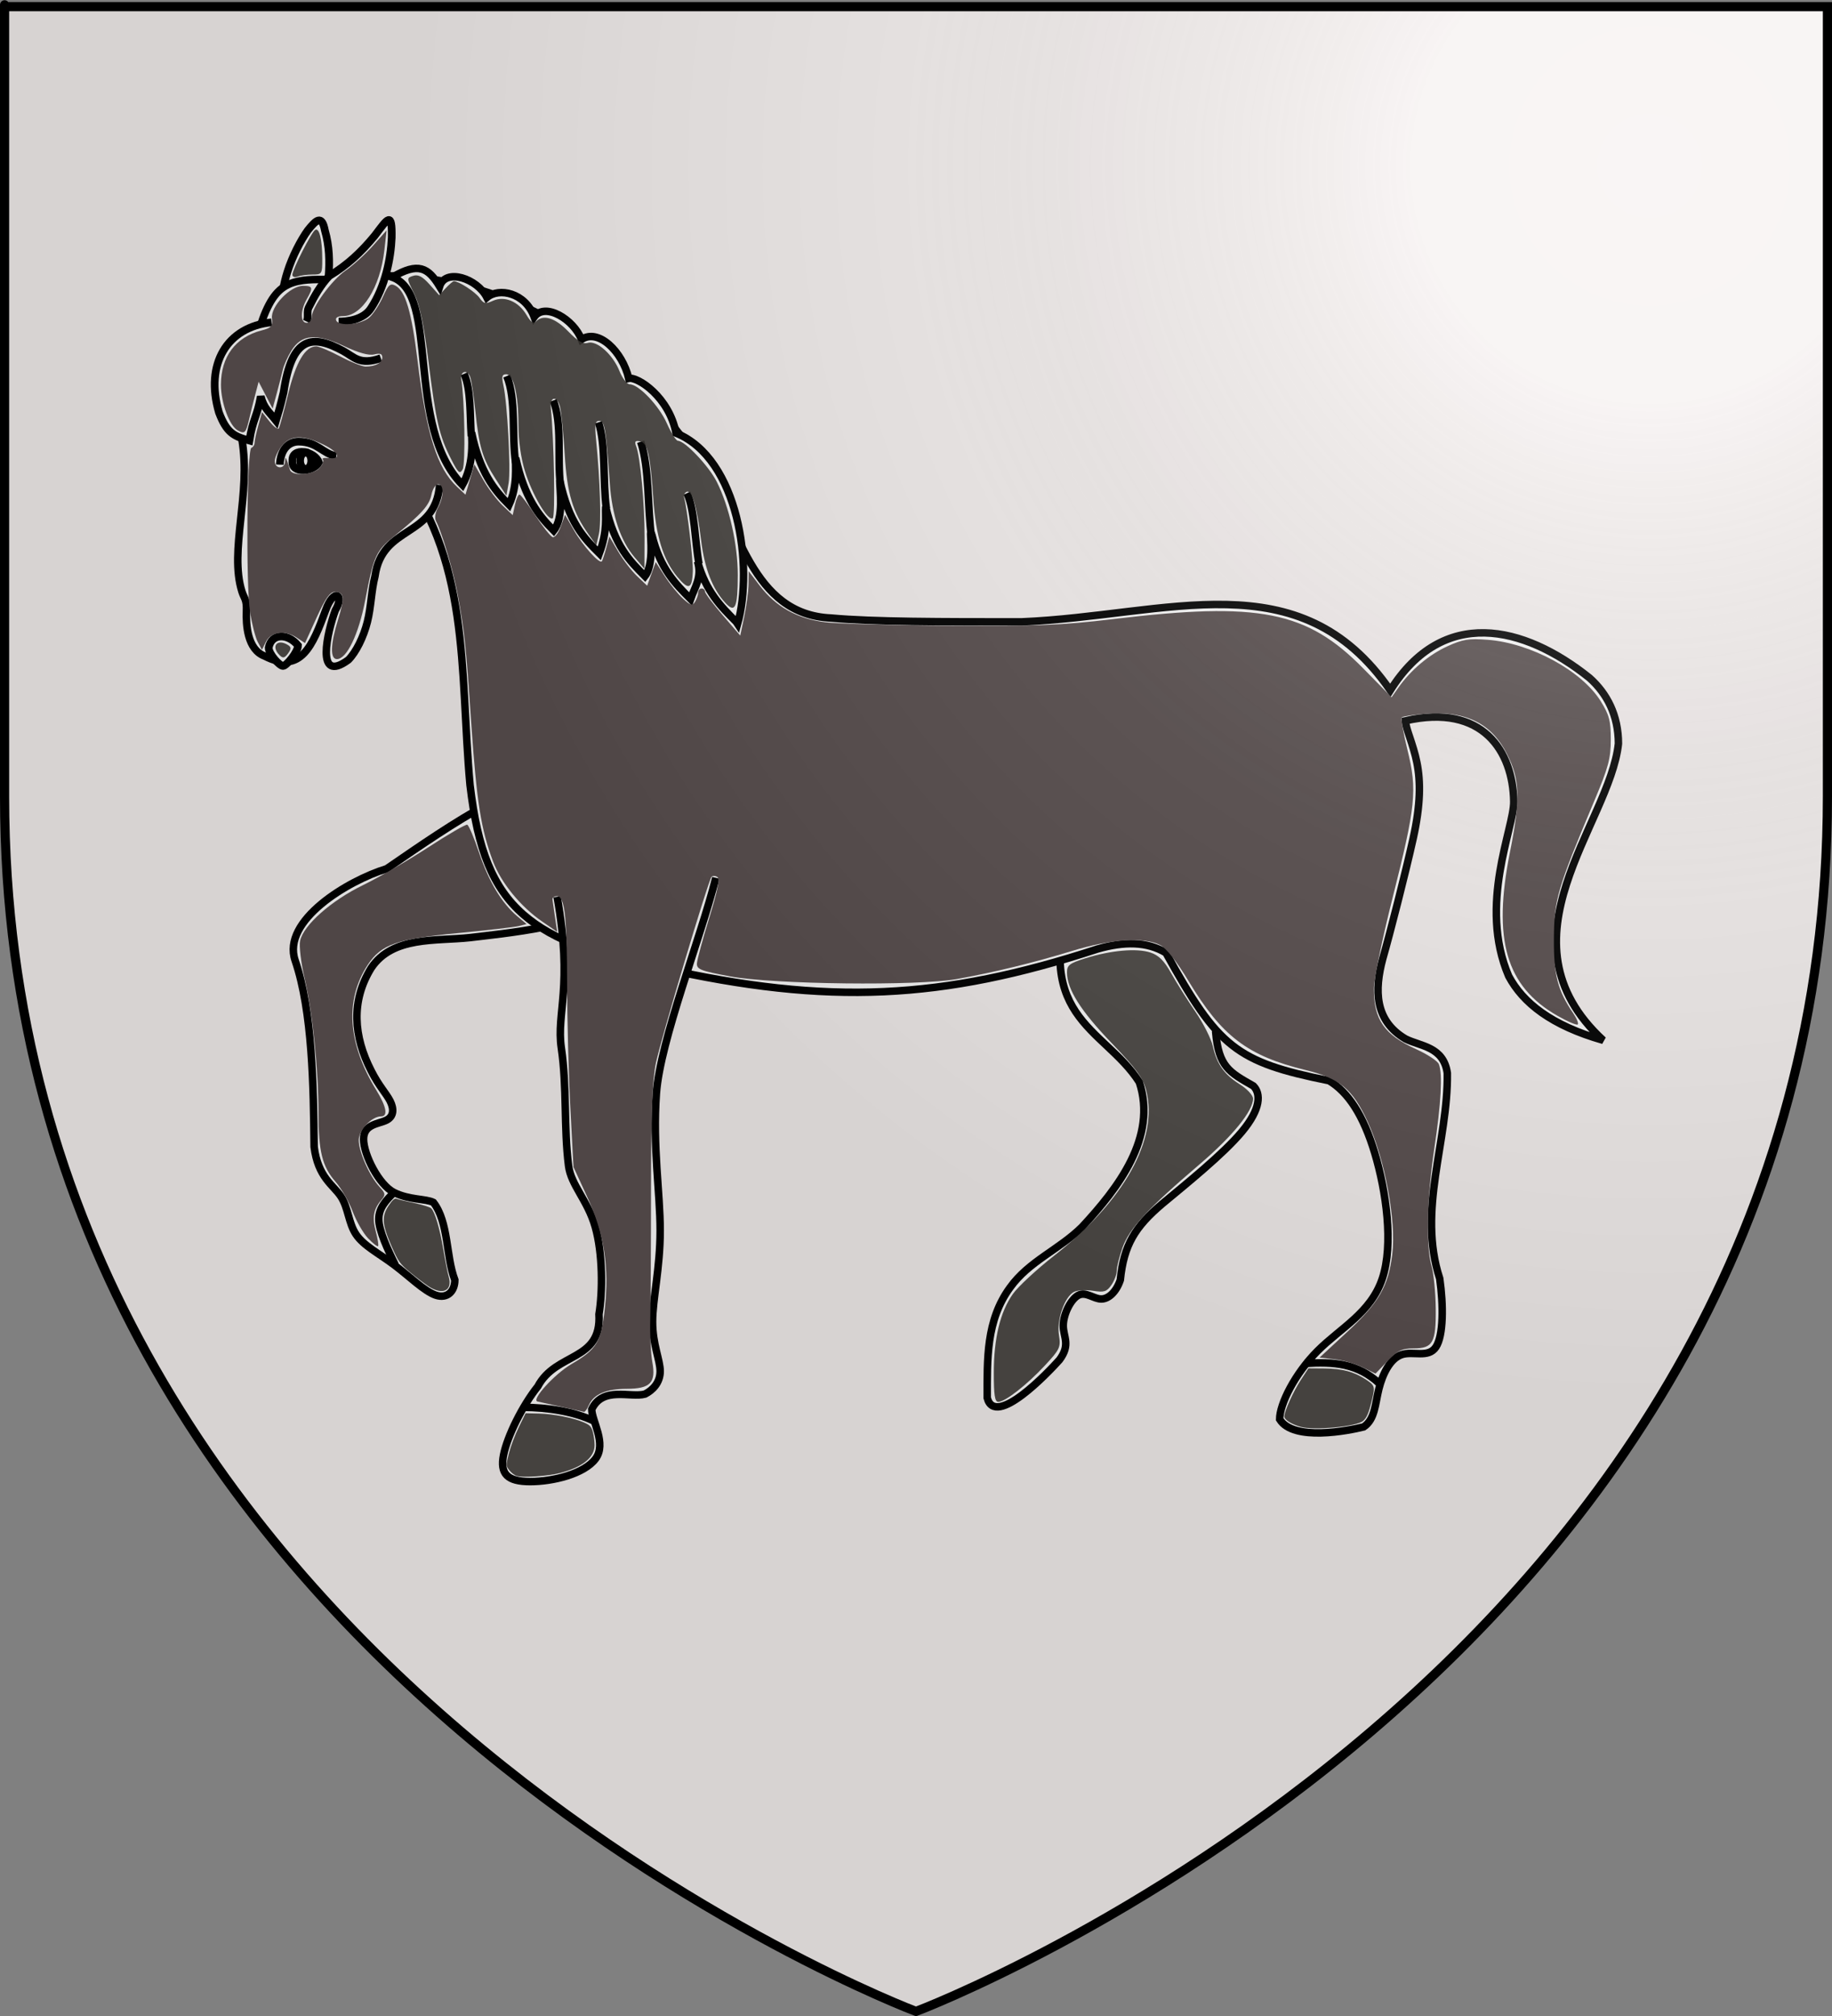 <?xml version="1.0" encoding="UTF-8" standalone="no"?>
<svg
   xmlns:dc="http://purl.org/dc/elements/1.1/"
   xmlns:cc="http://creativecommons.org/ns#"
   xmlns:rdf="http://www.w3.org/1999/02/22-rdf-syntax-ns#"
   xmlns:svg="http://www.w3.org/2000/svg"
   xmlns="http://www.w3.org/2000/svg"
   xmlns:xlink="http://www.w3.org/1999/xlink"
   xmlns:sodipodi="http://sodipodi.sourceforge.net/DTD/sodipodi-0.dtd"
   xmlns:inkscape="http://www.inkscape.org/namespaces/inkscape"
   height="660"
   width="600"
   version="1.0"
   id="svg2"
   sodipodi:version="0.32"
   inkscape:version="0.46"
   sodipodi:docname="arborea.svg"
   sodipodi:docbase="C:\Documents and Settings\Moi\Bureau\PROVISOIRE\HERALDIQUE\A insérer"
   inkscape:export-filename="/Users/olivier/Desktop/Blason Rouge/Blason_Vide_3D.png"
   inkscape:export-xdpi="144"
   inkscape:export-ydpi="144"
   inkscape:output_extension="org.inkscape.output.svg.inkscape">
  <rect width="100%" height="100%" fill="#808080" stroke="none"/>
  <sodipodi:namedview
     inkscape:window-height="744"
     inkscape:window-width="1280"
     inkscape:pageshadow="2"
     inkscape:pageopacity="0.0"
     guidetolerance="10.0"
     gridtolerance="10.0"
     objecttolerance="10.0"
     borderopacity="1.0"
     bordercolor="#666666"
     pagecolor="#ffffff"
     id="base"
     showgrid="false"
     height="660px"
     inkscape:zoom="0.81666667"
     inkscape:cx="300"
     inkscape:cy="330"
     inkscape:window-x="-4"
     inkscape:window-y="-4"
     inkscape:current-layer="layer4"
     showguides="true"
     inkscape:guide-bbox="true" />
  <desc
     id="desc4">Flag of Canton of Valais (Wallis)</desc>
  <defs
     id="defs6">
    <inkscape:perspective
       sodipodi:type="inkscape:persp3d"
       inkscape:vp_x="0 : 330 : 1"
       inkscape:vp_y="0 : 1000 : 0"
       inkscape:vp_z="600 : 330 : 1"
       inkscape:persp3d-origin="300 : 220 : 1"
       id="perspective61" />
    <linearGradient
       id="linearGradient2893">
      <stop
         style="stop-color: white; stop-opacity: 0.314;"
         offset="0"
         id="stop2895" />
      <stop
         id="stop2897"
         offset="0.19"
         style="stop-color: white; stop-opacity: 0.251;" />
      <stop
         style="stop-color: rgb(107, 107, 107); stop-opacity: 0.125;"
         offset="0.6"
         id="stop2901" />
      <stop
         style="stop-color: black; stop-opacity: 0.125;"
         offset="1"
         id="stop2899" />
    </linearGradient>
    <linearGradient
       id="linearGradient2885">
      <stop
         id="stop2887"
         offset="0"
         style="stop-color: white; stop-opacity: 1;" />
      <stop
         style="stop-color: white; stop-opacity: 1;"
         offset="0.229"
         id="stop2891" />
      <stop
         id="stop2889"
         offset="1"
         style="stop-color: black; stop-opacity: 1;" />
    </linearGradient>
    <linearGradient
       id="linearGradient2955">
      <stop
         id="stop2867"
         offset="0"
         style="stop-color: rgb(253, 0, 0); stop-opacity: 1;" />
      <stop
         style="stop-color: rgb(231, 114, 117); stop-opacity: 0.659;"
         offset="0.5"
         id="stop2873" />
      <stop
         style="stop-color: black; stop-opacity: 0.323;"
         offset="1"
         id="stop2959" />
    </linearGradient>
    <radialGradient
       inkscape:collect="always"
       xlink:href="#linearGradient2955"
       id="radialGradient2961"
       cx="225.524"
       cy="218.901"
       fx="225.524"
       fy="218.901"
       r="300"
       gradientTransform="matrix(-0, 2.183, -1.884, -0, 615.597, -289.121)"
       gradientUnits="userSpaceOnUse" />
    <polygon
       id="star"
       transform="scale(53)"
       points="0,-1 0.588,0.809 -0.951,-0.309 0.951,-0.309 -0.588,0.809 0,-1" />
    <clipPath
       id="clip">
      <path
         d="M 0,-200 L 0,600 L 300,600 L 300,-200 L 0,-200 z "
         id="path10" />
    </clipPath>
    <radialGradient
       inkscape:collect="always"
       xlink:href="#linearGradient2955"
       id="radialGradient1911"
       gradientUnits="userSpaceOnUse"
       gradientTransform="matrix(-0, 2.183, -1.884, -0, 615.597, -289.121)"
       cx="225.524"
       cy="218.901"
       fx="225.524"
       fy="218.901"
       r="300" />
    <radialGradient
       inkscape:collect="always"
       xlink:href="#linearGradient2955"
       id="radialGradient2865"
       gradientUnits="userSpaceOnUse"
       gradientTransform="matrix(0, 1.749, -1.593, -1.04977e-07, 551.788, -191.29)"
       cx="225.524"
       cy="218.901"
       fx="225.524"
       fy="218.901"
       r="300" />
    <radialGradient
       inkscape:collect="always"
       xlink:href="#linearGradient2955"
       id="radialGradient2871"
       gradientUnits="userSpaceOnUse"
       gradientTransform="matrix(0, 1.386, -1.323, -5.74113e-08, -158.082, -109.541)"
       cx="225.524"
       cy="218.901"
       fx="225.524"
       fy="218.901"
       r="300" />
    <radialGradient
       inkscape:collect="always"
       xlink:href="#linearGradient2893"
       id="radialGradient3163"
       gradientUnits="userSpaceOnUse"
       gradientTransform="matrix(1.353, 0, 0, 1.349, -77.629, -85.747)"
       cx="456.711"
       cy="103.785"
       fx="456.711"
       fy="103.785"
       r="300" />
    <inkscape:perspective
       sodipodi:type="inkscape:persp3d"
       inkscape:vp_x="0 : 526.18109 : 1"
       inkscape:vp_y="0 : 1000 : 0"
       inkscape:vp_z="744.09448 : 526.18109 : 1"
       inkscape:persp3d-origin="372.04724 : 350.78739 : 1"
       id="perspective3625" />
    <linearGradient
       gradientUnits="userSpaceOnUse"
       y2="39.992"
       x2="928.242"
       y1="564.675"
       x1="929.364"
       id="linearGradient3559"
       xlink:href="#linearGradient3551"
       inkscape:collect="always" />
    <radialGradient
       r="300"
       fy="218.901"
       fx="225.524"
       cy="218.901"
       cx="225.524"
       gradientTransform="matrix(0, 1.386, -1.323, -5.74113e-08, -158.082, -109.541)"
       gradientUnits="userSpaceOnUse"
       id="radialGradient5412"
       xlink:href="#linearGradient2955"
       inkscape:collect="always" />
    <radialGradient
       r="300"
       fy="218.901"
       fx="225.524"
       cy="218.901"
       cx="225.524"
       gradientTransform="matrix(0, 1.749, -1.593, -1.04977e-07, 551.788, -191.29)"
       gradientUnits="userSpaceOnUse"
       id="radialGradient5410"
       xlink:href="#linearGradient2955"
       inkscape:collect="always" />
    <radialGradient
       r="300"
       fy="218.901"
       fx="225.524"
       cy="218.901"
       cx="225.524"
       gradientTransform="matrix(-0, 2.183, -1.884, -0, 615.597, -289.121)"
       gradientUnits="userSpaceOnUse"
       id="radialGradient5408"
       xlink:href="#linearGradient2955"
       inkscape:collect="always" />
    <clipPath
       id="clipPath5404">
      <path
         id="path5406"
         d="M 0,-200 L 0,600 L 300,600 L 300,-200 L 0,-200 z " />
    </clipPath>
    <polygon
       points="0,-1 0.588,0.809 -0.951,-0.309 0.951,-0.309 -0.588,0.809 0,-1"
       transform="scale(53)"
       id="polygon5402" />
    <radialGradient
       gradientUnits="userSpaceOnUse"
       gradientTransform="matrix(-0, 2.183, -1.884, -0, 615.597, -289.121)"
       r="300"
       fy="218.901"
       fx="225.524"
       cy="218.901"
       cx="225.524"
       id="radialGradient5400"
       xlink:href="#linearGradient2955"
       inkscape:collect="always" />
    <linearGradient
       id="linearGradient5392">
      <stop
         style="stop-color: rgb(253, 0, 0); stop-opacity: 1;"
         offset="0"
         id="stop5394" />
      <stop
         id="stop5396"
         offset="0.5"
         style="stop-color: rgb(231, 114, 117); stop-opacity: 0.659;" />
      <stop
         id="stop5398"
         offset="1"
         style="stop-color: black; stop-opacity: 0.323;" />
    </linearGradient>
    <linearGradient
       id="linearGradient5384">
      <stop
         style="stop-color: white; stop-opacity: 1;"
         offset="0"
         id="stop5386" />
      <stop
         id="stop5388"
         offset="0.229"
         style="stop-color: white; stop-opacity: 1;" />
      <stop
         style="stop-color: black; stop-opacity: 1;"
         offset="1"
         id="stop5390" />
    </linearGradient>
    <linearGradient
       id="linearGradient5374">
      <stop
         id="stop5376"
         offset="0"
         style="stop-color: white; stop-opacity: 0.314;" />
      <stop
         style="stop-color: white; stop-opacity: 0.251;"
         offset="0.19"
         id="stop5378" />
      <stop
         id="stop5380"
         offset="0.6"
         style="stop-color: rgb(107, 107, 107); stop-opacity: 0.125;" />
      <stop
         id="stop5382"
         offset="1"
         style="stop-color: black; stop-opacity: 0.125;" />
    </linearGradient>
    <inkscape:perspective
       id="perspective408"
       inkscape:persp3d-origin="300 : 220 : 1"
       inkscape:vp_z="600 : 330 : 1"
       inkscape:vp_y="0 : 1000 : 0"
       inkscape:vp_x="0 : 330 : 1"
       sodipodi:type="inkscape:persp3d" />
    <linearGradient
       id="linearGradient3551"
       inkscape:collect="always">
      <stop
         id="stop3553"
         offset="0"
         style="stop-color: rgb(151, 87, 25); stop-opacity: 1;" />
      <stop
         id="stop3555"
         offset="1"
         style="stop-color: rgb(151, 87, 25); stop-opacity: 0;" />
    </linearGradient>
    <radialGradient
       r="300"
       fy="218.161"
       fx="287.5"
       cy="218.161"
       cx="287.5"
       gradientTransform="matrix(1.353,0,0,1.349,-77.629,-85.747)"
       gradientUnits="userSpaceOnUse"
       id="radialGradient3374"
       xlink:href="#linearGradient2893"
       inkscape:collect="always" />
    <radialGradient
       r="300"
       fy="226.331"
       fx="221.445"
       cy="226.331"
       cx="221.445"
       gradientTransform="matrix(1.353,0,0,1.349,-77.629,-85.747)"
       gradientUnits="userSpaceOnUse"
       id="radialGradient3180"
       xlink:href="#linearGradient2893"
       inkscape:collect="always" />
    <linearGradient
       id="linearGradient3170">
      <stop
         id="stop3172"
         offset="0"
         style="stop-color: white; stop-opacity: 0.314;" />
      <stop
         style="stop-color: white; stop-opacity: 0.251;"
         offset="0.19"
         id="stop3174" />
      <stop
         id="stop3176"
         offset="0.6"
         style="stop-color: rgb(107, 107, 107); stop-opacity: 0.125;" />
      <stop
         id="stop3178"
         offset="1"
         style="stop-color: black; stop-opacity: 0.125;" />
    </linearGradient>
    <inkscape:perspective
       id="perspective2845"
       inkscape:persp3d-origin="300 : 220 : 1"
       inkscape:vp_z="600 : 330 : 1"
       inkscape:vp_y="0 : 1000 : 0"
       inkscape:vp_x="0 : 330 : 1"
       sodipodi:type="inkscape:persp3d" />
    <linearGradient
       id="linearGradient3323">
      <stop
         id="stop3325"
         offset="0"
         style="stop-color:#544e4e;stop-opacity:1;" />
      <stop
         style="stop-color:#694444;stop-opacity:0.498;"
         offset="0.5"
         id="stop3331" />
      <stop
         id="stop3327"
         offset="1"
         style="stop-color:#7e3a3a;stop-opacity:0;" />
    </linearGradient>
    <radialGradient
       r="300"
       fy="218.161"
       fx="287.5"
       cy="218.161"
       cx="287.5"
       gradientTransform="matrix(1.353,0,0,1.349,-77.629,-85.747)"
       gradientUnits="userSpaceOnUse"
       id="radialGradient3356"
       xlink:href="#linearGradient2893"
       inkscape:collect="always" />
    <radialGradient
       r="300"
       fy="226.331"
       fx="221.445"
       cy="226.331"
       cx="221.445"
       gradientTransform="matrix(1.353,0,0,1.349,-77.629,-85.747)"
       gradientUnits="userSpaceOnUse"
       id="radialGradient3354"
       xlink:href="#linearGradient2893"
       inkscape:collect="always" />
    <linearGradient
       id="linearGradient3344">
      <stop
         id="stop3346"
         offset="0"
         style="stop-color: white; stop-opacity: 0.314;" />
      <stop
         style="stop-color: white; stop-opacity: 0.251;"
         offset="0.19"
         id="stop3348" />
      <stop
         id="stop3350"
         offset="0.6"
         style="stop-color: rgb(107, 107, 107); stop-opacity: 0.125;" />
      <stop
         id="stop3352"
         offset="1"
         style="stop-color: black; stop-opacity: 0.125;" />
    </linearGradient>
    <inkscape:perspective
       id="perspective3342"
       inkscape:persp3d-origin="300 : 220 : 1"
       inkscape:vp_z="600 : 330 : 1"
       inkscape:vp_y="0 : 1000 : 0"
       inkscape:vp_x="0 : 330 : 1"
       sodipodi:type="inkscape:persp3d" />
    <linearGradient
       id="linearGradient3334">
      <stop
         id="stop3336"
         offset="0"
         style="stop-color:#544e4e;stop-opacity:1;" />
      <stop
         style="stop-color:#694444;stop-opacity:0.498;"
         offset="0.5"
         id="stop3338" />
      <stop
         id="stop3340"
         offset="1"
         style="stop-color:#7e3a3a;stop-opacity:0;" />
    </linearGradient>
    <radialGradient
       r="300"
       fy="218.161"
       fx="287.5"
       cy="218.161"
       cx="287.5"
       gradientTransform="matrix(1.353,0,0,1.349,-77.629,-85.747)"
       gradientUnits="userSpaceOnUse"
       id="radialGradient3531"
       xlink:href="#linearGradient2893"
       inkscape:collect="always" />
    <radialGradient
       r="300"
       fy="226.331"
       fx="221.445"
       cy="226.331"
       cx="221.445"
       gradientTransform="matrix(1.353,0,0,1.349,-77.629,-85.747)"
       gradientUnits="userSpaceOnUse"
       id="radialGradient3529"
       xlink:href="#linearGradient2893"
       inkscape:collect="always" />
    <linearGradient
       id="linearGradient3519">
      <stop
         id="stop3521"
         offset="0"
         style="stop-color: white; stop-opacity: 0.314;" />
      <stop
         style="stop-color: white; stop-opacity: 0.251;"
         offset="0.19"
         id="stop3523" />
      <stop
         id="stop3525"
         offset="0.6"
         style="stop-color: rgb(107, 107, 107); stop-opacity: 0.125;" />
      <stop
         id="stop3527"
         offset="1"
         style="stop-color: black; stop-opacity: 0.125;" />
    </linearGradient>
    <inkscape:perspective
       id="perspective3517"
       inkscape:persp3d-origin="300 : 220 : 1"
       inkscape:vp_z="600 : 330 : 1"
       inkscape:vp_y="0 : 1000 : 0"
       inkscape:vp_x="0 : 330 : 1"
       sodipodi:type="inkscape:persp3d" />
    <linearGradient
       id="linearGradient3509">
      <stop
         id="stop3511"
         offset="0"
         style="stop-color:#544e4e;stop-opacity:1;" />
      <stop
         style="stop-color:#694444;stop-opacity:0.498;"
         offset="0.5"
         id="stop3513" />
      <stop
         id="stop3515"
         offset="1"
         style="stop-color:#7e3a3a;stop-opacity:0;" />
    </linearGradient>
  </defs>
  <g
     inkscape:groupmode="layer"
     id="layer3"
     inkscape:label="Sfondo"
     style="display:inline"
     sodipodi:insensitive="true">
    <path
       id="path2855"
       style="fill:#f6f1f0;fill-opacity:1;fill-rule:evenodd;stroke:none;stroke-width:1px;stroke-linecap:butt;stroke-linejoin:miter;stroke-opacity:1"
       d="M 300,658.5 C 300,658.5 598.5,546.18 598.5,260.728 C 598.5,-24.723 598.5,2.176 598.5,2.176 L 1.5,2.176 L 1.5,260.728 C 1.5,546.18 300,658.5 300,658.5 z"
       sodipodi:nodetypes="cccccc" />
  </g>
  <g
     inkscape:groupmode="layer"
     id="layer4"
     inkscape:label="Cavallo"
     style="display:inline"
     sodipodi:insensitive="true">
    <g
       id="g3566">
      <g
         id="g2922">
        <g
           id="g1990"
           transform="matrix(0.711,0,0,0.711,64.674,-66.396)"
           style="fill:#ffff00;stroke:#000000;stroke-width:4.22;stroke-opacity:1" />
      </g>
      <g
         transform="matrix(0.899,0,0,0.899,28.773,33.81)"
         id="g3533"
         inkscape:label="Cavallo"
         style="display:inline">
        <g
           style="display:inline"
           id="g2490"
           transform="matrix(-2.143,0,0,2.143,610.673,-117.099)">
          <path
             sodipodi:nodetypes="ccscssssccsssscccc"
             id="path10170"
             class="Silber Rand2"
             d="M 201.732,169.099 C 210.655,168.515 222.663,176.801 234.159,184.719 C 240.762,186.729 252.04,193.526 249.726,200.299 C 246.766,208.965 246.605,221.871 246.494,231.975 C 245.848,237.146 243.262,238.439 241.969,240.378 C 240.676,242.318 240.676,244.904 239.383,246.843 C 238.09,248.782 235.504,250.075 232.919,252.014 C 230.333,253.954 227.747,256.539 225.808,257.186 C 223.869,257.832 222.576,256.539 222.576,254.6 C 224.111,250.556 223.601,244.805 226.221,241.417 C 227.514,240.771 230.333,241.025 232.919,239.732 C 235.504,238.439 238.09,233.268 238.09,230.682 C 238.09,228.096 235.504,228.096 234.212,227.45 C 232.919,226.803 232.919,225.51 233.565,224.217 C 234.212,222.925 235.504,221.632 236.797,219.046 C 239.786,213.231 240.265,207.215 236.797,201.592 C 233.147,196.13 225.788,197.051 219.99,196.42 C 214.818,195.774 199.78,194.481 193.645,189.561"
             style="fill:#ffffff;fill-opacity:1;fill-rule:evenodd;stroke:#000000;stroke-width:1.275;stroke-linecap:butt;stroke-linejoin:miter;stroke-miterlimit:4;stroke-dasharray:none;stroke-opacity:1;display:inline" />
          <path
             sodipodi:nodetypes="ccccccsssccsccc"
             id="path10172"
             class="Silber Rand2"
             d="M 116.889,186.593 C 125.444,210.051 112.257,211.513 106.216,220.985 C 103.121,230.352 109.869,239.037 115.913,245.55 C 119.784,249.423 124.966,251.381 128.195,255.893 C 132.28,261.474 132.074,268.09 132.074,274.64 C 130.708,279.835 121.66,270.256 119.791,268.175 C 117.852,265.59 119.145,264.297 119.145,262.357 C 119.145,260.418 117.852,257.832 116.559,257.186 C 115.266,256.539 113.973,257.832 112.681,257.832 C 111.388,257.832 110.095,256.539 109.448,254.6 C 108.847,248.606 106.906,245.554 102.337,241.671 C 98.459,238.439 91.994,233.268 88.762,229.389 C 85.53,225.51 85.53,222.925 86.823,221.632 C 90.945,219.285 92.722,218.376 93.238,212.471 C 93.238,209.239 89.304,195.894 88.011,190.722"
             style="fill:#ffffff;fill-opacity:1;fill-rule:evenodd;stroke:#000000;stroke-width:1.275;stroke-linecap:butt;stroke-linejoin:miter;stroke-miterlimit:4;stroke-dasharray:none;stroke-opacity:1;display:inline" />
          <path
             sodipodi:nodetypes="ccsccccsssccsssccccsscscccccccsc"
             id="path10174"
             class="Silber Rand2"
             d="M 232.919,115.615 C 219.756,131.823 221.787,150.887 219.99,170.513 C 218.697,181.503 216.111,187.967 210.94,192.492 C 205.768,197.017 198.011,199.603 187.668,201.542 C 159.038,208.001 139.705,206.99 113.327,198.36 C 108.802,197.067 104.923,197.067 101.691,199.006 C 92.812,215.078 89.774,217.569 73.955,220.742 C 70.723,222.681 68.137,226.56 66.197,233.024 C 64.258,239.489 62.965,248.539 64.905,254.357 C 66.844,260.175 72.015,262.761 75.894,266.639 C 79.773,270.518 82.359,275.69 82.359,278.275 C 80.024,282.073 70.639,280.207 68.076,279.568 C 66.137,278.275 66.137,275.69 65.49,273.104 C 64.844,270.518 63.551,267.932 61.612,267.286 C 59.672,266.639 57.087,267.932 55.794,265.993 C 54.501,264.054 54.501,258.882 55.147,254.357 C 58.972,242.675 53.703,231.14 53.854,219.449 C 54.501,214.924 58.379,214.924 60.965,213.631 C 66.259,210.51 66.238,205.309 64.844,200.056 C 63.551,195.531 60.965,185.431 59.672,179.613 C 58.379,173.795 58.379,169.916 59.026,166.684 C 59.672,163.452 60.965,160.866 60.965,159.573 C 47.817,156.575 42.694,164.799 42.561,173.295 C 42.49,177.808 48.636,190.764 43.424,202.97 C 41,207.508 36.19,211.353 27.35,213.874 C 46.028,196.676 26.232,177.199 24.764,163.452 C 24.779,158.642 26.691,154.961 29.688,152.288 C 40.985,143.248 54.633,140.221 63.551,154.402 C 78.978,132.068 101.365,141.744 126.256,142.766 C 139.831,142.766 151.467,142.766 158.578,142.119 C 172.201,141.539 174.261,126.346 180.405,116.619 C 193.743,95.505 215.671,81.567 241.171,84.297"
             style="fill:#ffffff;fill-opacity:1;fill-rule:evenodd;stroke:#000000;stroke-width:1.275;stroke-linecap:butt;stroke-linejoin:miter;stroke-miterlimit:4;stroke-dasharray:none;stroke-opacity:1;display:inline" />
          <path
             sodipodi:nodetypes="cc"
             id="path10228"
             class="Rand2"
             d="M 78.12,268.786 C 73.112,268.47 69.099,268.768 65.377,272.225"
             style="fill:#ffffff;fill-opacity:1;fill-rule:evenodd;stroke:#000000;stroke-width:1.275;stroke-linecap:butt;stroke-linejoin:miter;stroke-miterlimit:4;stroke-dasharray:none;stroke-opacity:1;display:inline" />
          <path
             sodipodi:nodetypes="csccc"
             id="path10176"
             class="Silber Rand2"
             d="M 252.334,95.589 C 252.334,91.496 252.334,87.403 251.041,83.31 C 250.196,80.635 248.799,77.96 247.572,76.237 C 246.192,74.519 245.185,73.491 244.665,76.262 C 243.087,81.704 244.578,86.419 244.578,91.496"
             style="fill:#ffffff;fill-opacity:1;fill-rule:evenodd;stroke:#000000;stroke-width:1.31;stroke-linecap:butt;stroke-linejoin:miter;stroke-miterlimit:4;stroke-dasharray:none;stroke-opacity:1;display:inline" />
          <path
             sodipodi:nodetypes="csssccsssccssssc"
             id="path10178"
             class="Silber Rand2"
             d="M 205.187,189.482 C 202.456,204.838 205.351,209.204 204.475,215.167 C 203.482,221.932 204.077,228.6 203.243,235.207 C 202.831,238.473 200.011,241.025 198.718,245.55 C 197.425,250.075 197.425,256.539 198.072,260.418 C 197.596,268.505 205.351,266.809 208.476,272.701 C 211.061,275.933 213.647,281.104 214.293,284.337 C 214.94,287.569 213.647,288.862 209.768,288.862 C 205.89,288.862 200.597,287.569 198.657,284.983 C 196.718,282.397 199.304,278.519 199.304,276.579 C 197.437,272.615 192.726,274.666 190.254,273.993 C 188.961,273.347 187.668,272.054 187.668,270.115 C 187.668,268.175 188.961,265.59 188.961,261.711 C 188.961,257.832 187.668,252.661 187.668,246.196 C 187.668,239.732 188.961,231.975 188.314,222.925 C 187.668,213.874 180.795,196.606 178.209,186.263"
             style="fill:#ffffff;fill-opacity:1;fill-rule:evenodd;stroke:#000000;stroke-width:1.275;stroke-linecap:butt;stroke-linejoin:miter;stroke-miterlimit:4;stroke-dasharray:none;stroke-opacity:1;display:inline" />
          <path
             sodipodi:nodetypes="cssssssccccscc"
             id="path10180"
             class="Silber Rand2"
             d="M 240.676,84.586 C 241.969,84.586 243.262,84.586 245.201,84.586 C 247.14,84.586 249.726,84.586 251.666,85.879 C 253.605,87.172 254.898,89.757 256.191,94.283 C 257.484,98.808 259.876,105.385 258.776,111.736 C 257.171,121.011 260.969,130.609 258.776,137.594 C 258.39,138.826 257.921,138.9 258.003,140.943 C 258.096,143.252 257.859,147.479 254.898,148.584 C 248.742,151.768 246.712,146.726 244.555,140.826 C 243.145,136.905 241.269,138.071 242.902,140.826 C 244.204,144.364 246.408,153.437 240.676,149.23 C 239.383,147.937 238.09,145.351 237.444,142.766 C 236.797,140.18 236.797,137.594 236.151,135.008 C 234.912,126.187 225.884,128.582 225.161,119.494"
             style="fill:#ffffff;fill-opacity:1;fill-rule:evenodd;stroke:#000000;stroke-width:1.275;stroke-linecap:butt;stroke-linejoin:miter;stroke-miterlimit:4;stroke-dasharray:none;stroke-opacity:1;display:inline" />
          <path
             sodipodi:nodetypes="cccccccccccccccccccccc"
             d="M 184.973,110.69 C 186.122,104.615 191.459,101.07 193.011,101.397 C 194.092,96.817 198.166,92.856 201.049,94.777 C 202.35,91.39 207.234,88.388 209.088,90.952 C 210.608,86.801 215.096,85.925 217.126,87.641 C 218.756,84.429 224.163,82.597 225.164,85.765 C 227.113,82.569 228.773,81.594 233.203,84.203 C 225.049,87.115 231.145,109.433 221.283,119.494 C 219.411,116.157 219.633,112.407 219.732,110.595 C 218.325,117.292 215.946,120.292 213.361,122.878 C 211.826,119.509 212.349,116.323 212.226,114.925 C 210.733,121.665 208.354,124.665 205.768,127.251 C 203.993,124.997 204.743,120.46 204.741,118.68 C 203.182,125.958 200.597,128.544 198.011,131.13 C 196.544,127.208 197.041,124.815 196.926,123.176 C 195.425,129.837 192.839,132.423 190.254,135.008 C 188.325,132.546 189.821,125.757 189.049,128.083 C 187.668,133.716 185.082,136.301 182.496,138.887 C 181.782,136.83 180.498,135.199 181.316,132.489 C 179.91,137.594 177.325,140.18 174.739,142.766 L 174.503,143.121 C 171.794,133.504 174.272,115.01 184.973,110.69 z"
             style="fill:#ffffff;fill-opacity:1;fill-rule:evenodd;stroke:#000000;stroke-width:1.275;stroke-linecap:butt;stroke-linejoin:miter;stroke-miterlimit:4;stroke-dasharray:none;stroke-opacity:1;display:inline"
             id="path10182" />
          <path
             sodipodi:nodetypes="csccccc"
             id="path10196"
             class="Silber Rand2"
             d="M 247.756,91.742 C 247.418,91.028 247.779,90.067 247.428,89.364 C 246.442,87.385 245.363,85.503 243.931,83.992 C 240.826,82.109 238.532,79.974 236.189,77.134 C 233.951,74.189 233.221,72.9 233.308,77.494 C 233.447,80.947 234.395,85.766 236.821,89.45 C 238.114,91.496 241.039,91.742 242.332,91.742"
             style="fill:#ffffff;fill-opacity:1;fill-rule:evenodd;stroke:#000000;stroke-width:1.31;stroke-linecap:butt;stroke-linejoin:miter;stroke-miterlimit:4;stroke-dasharray:none;stroke-opacity:1;display:inline" />
          <path
             sodipodi:nodetypes="ccccccsc"
             id="path10216"
             class="Silber Rand2"
             d="M 253.733,91.865 C 261.309,92.645 265.093,98.945 262.676,107.186 C 261.383,110.597 260.197,111.234 257.505,111.962 C 256.912,108.26 256.185,107.931 255.566,104.458 C 255.036,106.482 254.21,107.007 252.981,108.551 C 252.451,106.772 252.334,106.504 251.688,103.776 C 250.29,94.105 246.724,93.927 241.573,96.724 C 239.726,97.726 238.765,99.24 235.158,97.96"
             style="fill:#ffffff;fill-opacity:1;fill-rule:evenodd;stroke:#000000;stroke-width:1.31;stroke-linecap:butt;stroke-linejoin:miter;stroke-miterlimit:4;stroke-dasharray:none;stroke-opacity:1;display:inline" />
          <path
             sodipodi:nodetypes="ccc"
             id="path10218"
             class="Schwarz"
             d="M 245.688,115.664 C 246.38,113.726 250.348,112.996 250.18,115.418 C 250.421,117.726 246.452,117.225 245.688,115.664 z"
             style="fill:#ffffff;fill-opacity:1;fill-rule:evenodd;stroke:#000000;stroke-width:1.31;stroke-linecap:butt;stroke-linejoin:miter;stroke-miterlimit:4;stroke-dasharray:none;stroke-opacity:1;display:inline" />
          <path
             sodipodi:nodetypes="ccsc"
             id="path10220"
             class="Schwarz"
             d="M 249.237,146.782 C 250.914,144.708 253.737,144.648 254.22,147.151 C 254.22,148.256 252.358,150.259 251.787,150.259 C 251.215,150.259 249.237,147.887 249.237,146.782 z"
             style="fill:#ffffff;fill-opacity:1;fill-rule:evenodd;stroke:#000000;stroke-width:1.31;stroke-linecap:butt;stroke-linejoin:miter;stroke-miterlimit:4;stroke-dasharray:none;stroke-opacity:1;display:inline" />
          <path
             sodipodi:nodetypes="csc"
             id="path10226"
             class="Rand2"
             d="M 252.334,116.055 C 252.187,113.329 250.743,112.124 249.106,112.139 C 245.877,112.168 244.963,114.278 242.713,114.593"
             style="fill:none;fill-opacity:1;fill-rule:evenodd;stroke:#000000;stroke-width:1.31;stroke-linecap:butt;stroke-linejoin:miter;stroke-miterlimit:4;stroke-dasharray:none;stroke-opacity:1;display:inline" />
          <path
             sodipodi:nodetypes="csc"
             id="path10232"
             class="Rand2"
             d="M 232.919,239.732 C 234.212,241.025 235.504,242.318 235.504,244.257 C 235.504,246.196 233.978,249.482 232.686,252.068"
             style="fill:#ffffff;fill-opacity:1;fill-rule:evenodd;stroke:#000000;stroke-width:1.275;stroke-linecap:butt;stroke-linejoin:miter;stroke-miterlimit:4;stroke-dasharray:none;stroke-opacity:1;display:inline" />
          <path
             sodipodi:nodetypes="cscscscscscs"
             d="M 219.78,111.213 C 220.033,107.54 219.8,103.37 220.999,100.613 M 212.228,115.772 C 212.947,111.195 212.086,105.021 213.744,101 M 204.623,119.608 C 205.197,114.787 204.288,109.137 205.842,105.144 M 196.811,123.494 C 197.447,118.964 196.864,112.753 198.151,108.852 M 189.116,128.586 C 189.872,123.269 189.453,116.702 190.984,112.154 M 181.071,132.9 C 181.774,129.042 181.796,123.623 183.125,120.9"
             style="fill:#ffffff;fill-opacity:1;fill-rule:evenodd;stroke:#000000;stroke-width:1.275;stroke-linecap:butt;stroke-linejoin:miter;stroke-miterlimit:4;stroke-dasharray:none;stroke-opacity:1;display:inline"
             id="path11391" />
          <path
             sodipodi:nodetypes="cc"
             style="fill:#ffffff;fill-opacity:1;fill-rule:evenodd;stroke:#000000;stroke-width:1.275;stroke-linecap:butt;stroke-linejoin:miter;stroke-miterlimit:4;stroke-dasharray:none;stroke-opacity:1;display:inline"
             d="M 210.964,276.25 C 206.985,276.244 202.208,276.938 198.743,278.665"
             class="Rand2"
             id="linie2-3" />
          <path
             sodipodi:open="true"
             sodipodi:end="8.1662395"
             sodipodi:start="1.884771"
             transform="matrix(-0.261,0,0,0.275,263.793,24.035)"
             d="M 59.611,337.037 A 3.571,5.159 0 1 1 59.617,337.04"
             sodipodi:ry="5.15873"
             sodipodi:rx="3.5714285"
             sodipodi:cy="332.13086"
             sodipodi:cx="60.714287"
             id="path12045"
             style="fill:none;fill-opacity:1;stroke:#000000;stroke-width:4.888;stroke-miterlimit:4;stroke-dasharray:none;stroke-opacity:1"
             sodipodi:type="arc" />
        </g>
        <path
           style="opacity:1;fill:#393531;fill-opacity:0.886;stroke:none;stroke-width:0;stroke-miterlimit:0;stroke-dasharray:none;stroke-dashoffset:0;stroke-opacity:1;display:inline"
           d="M 330.047,462.303 C 330.065,449.674 332.355,440.203 336.986,433.614 C 338.854,430.957 345.627,424.676 352.037,419.657 C 377.594,399.649 390.052,377.3 385.571,359.501 C 384.423,354.944 382.05,351.699 372.858,342.123 C 361.71,330.508 356.754,322.678 356.702,316.597 C 356.678,313.877 357.523,313.221 363.457,311.351 C 372.643,308.455 382.113,307.616 387.079,309.258 C 390.137,310.269 392.08,312.204 394.669,316.818 C 396.583,320.228 400.532,326.499 403.444,330.752 C 406.356,335.006 409.23,340.675 409.831,343.35 C 411.308,349.922 413.943,353.647 419.678,357.267 C 422.367,358.964 424.492,361.263 424.492,362.475 C 424.492,366.975 416.998,376.158 404.908,386.474 C 386.208,402.429 379.405,409.777 376.954,416.668 C 375.785,419.954 374.831,423.747 374.834,425.098 C 374.838,426.448 373.951,428.822 372.865,430.374 C 371.174,432.788 370.208,433.085 366.163,432.439 C 363.564,432.023 360.432,432.222 359.202,432.88 C 355.785,434.708 352.896,443.098 353.78,448.625 C 354.48,453.005 354.126,453.765 348.64,459.666 C 342.073,466.729 334.16,472.899 331.668,472.899 C 330.419,472.899 330.036,470.398 330.047,462.303 L 330.047,462.303 z"
           id="path2513" />
        <path
           style="opacity:1;fill:#393531;fill-opacity:0.886;stroke:none;stroke-width:0;stroke-miterlimit:0;stroke-dasharray:none;stroke-dashoffset:0;stroke-opacity:1;display:inline"
           d="M 232.277,181.967 C 227.545,176.853 224.673,169.465 223.416,159.168 C 221.922,146.938 220.105,140.771 218.203,141.474 C 217.433,141.758 217.001,142.74 217.243,143.656 C 218.373,147.938 220.539,166.395 220.389,170.457 C 220.15,176.919 218.886,177.407 214.852,172.595 C 209.624,166.358 206.941,157.72 206.006,144.11 C 204.892,127.895 203.906,123.638 201.138,123.105 C 199.383,122.767 199.08,123.163 199.756,124.914 C 201.262,128.815 202.86,146.103 202.819,158.037 L 202.779,169.541 L 199.178,165.329 C 194.07,159.352 190.939,150.018 190.144,138.397 C 188.795,118.697 188.283,115.651 186.322,115.651 C 184.801,115.651 184.595,116.881 185.157,122.615 C 186.635,137.703 187.091,152.79 186.187,156.777 L 185.238,160.966 L 182.508,157.133 C 176.568,148.79 174.604,142.229 173.718,127.761 C 173.248,120.102 172.468,112.312 171.983,110.452 C 170.929,106.404 168.238,106.791 168.659,110.93 C 169.839,122.514 170.33,150.535 169.363,151.132 C 167.592,152.227 161.893,142.579 159.238,133.992 C 157.756,129.198 156.856,122.804 156.852,117.038 C 156.844,105.93 155.093,98.697 152.412,98.697 C 150.885,98.697 150.676,99.488 151.371,102.633 C 152.835,109.259 154.127,133.392 153.28,138.284 L 152.48,142.899 L 148.599,136.886 C 143.796,129.443 142.5,125.109 141.161,112.018 C 140.582,106.357 139.723,100.748 139.252,99.554 C 138.147,96.754 135.546,97.64 136.053,100.644 C 137.258,107.792 137.616,131.372 136.547,133.281 C 135.487,135.176 134.92,134.67 132.287,129.475 C 128.031,121.074 126.856,116.01 124.111,94.212 C 122.361,80.317 120.932,73.514 118.888,69.35 C 116.094,63.658 116.092,63.612 118.533,62.837 C 120.35,62.26 121.903,63.078 124.488,65.971 L 127.985,69.885 L 130.359,67.337 C 131.665,65.936 133.011,64.789 133.351,64.789 C 135.144,64.789 141.196,68.733 142.702,70.883 C 144.203,73.026 144.854,73.166 147.565,71.931 C 151.775,70.012 156.894,72.16 159.788,77.06 C 161.362,79.724 162.336,80.383 163.289,79.43 C 165.931,76.788 170.176,78.103 174.977,83.051 C 178.461,86.64 180.41,87.789 182.104,87.252 C 185.341,86.224 191.237,91.447 193.651,97.482 C 194.718,100.148 196.394,102.33 197.376,102.33 C 200.658,102.33 208.09,110.13 210.933,116.558 C 212.48,120.055 214.296,122.917 214.968,122.917 C 217.499,122.917 226.188,132.071 229.087,137.792 C 233.646,146.788 236.788,160.723 236.767,171.854 C 236.744,183.719 235.821,185.798 232.277,181.967 L 232.277,181.967 z"
           id="path2523" />
        <path
           style="opacity:1;fill:#393531;fill-opacity:0.886;stroke:none;stroke-width:0;stroke-miterlimit:0;stroke-dasharray:none;stroke-dashoffset:0;stroke-opacity:1;display:inline"
           d="M 74.51,62.462 C 74.51,60.602 81.443,46.973 82.822,46.12 C 84.298,45.208 85.372,49.593 85.393,56.615 C 85.409,62.167 85.286,62.367 81.875,62.367 C 79.932,62.367 77.479,62.698 76.426,63.102 C 75.372,63.506 74.51,63.218 74.51,62.462 L 74.51,62.462 z"
           id="path2533" />
        <path
           style="opacity:1;fill:#393531;fill-opacity:0.886;stroke:none;stroke-width:0;stroke-miterlimit:0;stroke-dasharray:none;stroke-dashoffset:0;stroke-opacity:1;display:inline"
           d="M 441.854,481.992 C 438.355,480.998 435.891,479.426 435.891,478.188 C 435.891,476.314 439.165,469.075 441.888,464.929 L 444.671,460.69 L 450.423,460.733 C 457.037,460.783 461.343,461.939 465.711,464.837 C 468.89,466.947 468.994,467.342 467.725,472.498 C 466.611,477.026 465.901,478.679 464.57,479.843 C 462.214,481.904 446.711,483.371 441.854,481.992 L 441.854,481.992 z"
           id="path3333" />
        <path
           style="opacity:1;fill:#393531;fill-opacity:0.886;stroke:none;stroke-width:0;stroke-miterlimit:0;stroke-dasharray:none;stroke-dashoffset:0;stroke-opacity:1;display:inline"
           d="M 156.202,499.863 C 155.4,499.616 154.188,498.669 153.508,497.76 C 152.287,496.123 152.285,496.06 153.378,491.67 C 153.986,489.231 155.607,484.94 156.98,482.137 L 159.478,477.039 L 164.296,477.157 C 169.635,477.289 176.757,478.691 180.728,480.394 C 182.861,481.308 183.43,481.911 183.959,483.813 C 184.311,485.082 184.601,487.259 184.603,488.648 C 184.609,493.166 180.227,496.677 171.882,498.839 C 167.572,499.956 158.443,500.552 156.202,499.863 L 156.202,499.863 z"
           id="path3335" />
        <path
           style="opacity:1;fill:#393531;fill-opacity:0.886;stroke:none;stroke-width:0;stroke-miterlimit:0;stroke-dasharray:none;stroke-dashoffset:0;stroke-opacity:1;display:inline"
           d="M 124.008,430.754 C 122.536,429.775 119.534,427.487 117.338,425.671 C 113.703,422.665 113.11,421.835 110.721,416.401 C 107.189,408.369 106.953,405.357 109.554,401.468 C 110.969,399.351 111.767,398.666 112.48,398.954 C 113.019,399.172 115.891,399.857 118.862,400.476 C 121.833,401.095 124.626,401.964 125.068,402.406 C 126.459,403.797 128.182,409.636 129.504,417.439 C 130.205,421.579 131.08,425.988 131.449,427.238 C 132.988,432.447 129.227,434.224 124.008,430.754 L 124.008,430.754 z"
           id="path3337" />
        <path
           style="opacity:1;fill:#393531;fill-opacity:0.886;stroke:none;stroke-width:0;stroke-miterlimit:0;stroke-dasharray:none;stroke-dashoffset:0;stroke-opacity:1;display:inline"
           d="M 69.841,200.984 C 66.582,197.725 69.011,194.814 72.918,197.295 C 74.141,198.071 74.138,198.692 72.902,200.382 C 71.673,202.063 71.043,202.186 69.841,200.984 L 69.841,200.984 z"
           id="path3339" />
        <path
           style="opacity:1;fill:none;fill-opacity:0.006;stroke:#a23f3f;stroke-width:0;stroke-miterlimit:0;stroke-dasharray:none;stroke-dashoffset:0;stroke-opacity:1"
           d="M 172.776,474.754 C 168.735,473.862 164.703,472.969 163.816,472.77 C 161.411,472.23 169.936,462.823 176.134,459.177 C 185.451,453.696 186.986,451.177 188.302,439.193 C 190.001,423.734 188.119,411.698 181.887,398.17 L 176.916,387.379 L 175.758,365.608 C 175.121,353.634 174.654,334.745 174.719,323.633 C 174.869,297.997 173.819,287.838 171.08,288.443 C 169.992,288.684 169.17,289.398 169.252,290.032 C 169.335,290.665 169.76,293.56 170.198,296.465 L 170.992,301.746 L 165.588,298.028 C 157.641,292.56 150.555,283.906 147.601,276.058 C 143.234,264.459 141.636,254.372 139.715,226.286 C 137.113,188.248 135.34,176.353 129.95,160.776 C 128.203,155.724 126.703,151.316 126.617,150.98 C 126.532,150.643 127.102,148.816 127.884,146.92 C 129.793,142.292 129.68,138.735 127.622,138.735 C 126.696,138.735 125.588,140.488 125.159,142.632 C 124.667,145.093 122.503,148.138 119.286,150.897 C 104.351,163.704 104.109,164.062 101.873,176.694 C 99.592,189.58 98.164,194.044 94.723,199.041 C 89.209,207.05 87.169,200.834 91.133,188.099 C 93.653,180.001 93.419,177.918 89.989,177.918 C 88.215,177.918 86.532,180.287 83.361,187.246 L 79.11,196.573 L 75.974,194.518 C 71.757,191.755 66.665,192.491 64.863,196.125 L 63.425,199.025 L 61.894,196.164 C 61.052,194.591 59.794,189.704 59.098,185.305 C 57.543,175.481 57.933,126.043 59.57,125.469 C 60.21,125.245 60.738,124.418 60.742,123.633 C 60.745,122.847 61.357,120.011 62.101,117.33 L 63.454,112.457 L 66.226,115.932 C 67.75,117.844 69.265,118.935 69.593,118.357 C 69.92,117.779 71.458,112.094 73.009,105.724 C 75.818,94.188 79.174,88.531 83.208,88.531 C 84.18,88.531 88.118,90.184 91.959,92.204 C 95.8,94.224 99.944,95.878 101.167,95.878 C 104.777,95.878 107.265,94.521 107.265,92.553 C 107.265,91.223 106.451,90.918 104.326,91.452 C 102.382,91.94 98.64,90.904 93.274,88.393 C 83.145,83.653 77.82,84.136 74.12,90.128 C 72.791,92.28 71.389,95.418 71.004,97.102 C 70.619,98.786 69.632,102.643 68.809,105.673 L 67.315,111.184 L 64.764,106.295 L 62.214,101.406 L 60.93,106.295 C 60.224,108.984 59.264,112.837 58.797,114.857 C 57.586,120.091 57.181,120.517 54.685,119.182 C 51.589,117.525 48.49,109.163 48.49,102.466 C 48.49,92.3 53.802,85.188 63.228,82.734 C 66.91,81.776 67.417,81.193 67.072,78.315 C 66.552,73.988 73.715,66.49 78.367,66.49 C 81.992,66.49 82.161,67.107 79.714,71.388 C 77.455,75.34 77.383,79.959 79.582,79.959 C 80.519,79.959 81.642,78.537 82.079,76.799 C 83.365,71.674 88.732,64.489 94.002,60.837 C 96.702,58.965 101.145,54.926 103.874,51.86 L 108.836,46.286 L 108.023,53.47 C 106.48,67.11 99.944,77.51 92.917,77.51 C 91.049,77.51 90.12,78.087 90.454,79.041 C 91.264,81.359 99.589,80.63 102.574,77.98 C 104.003,76.712 106.209,73.355 107.478,70.521 C 109.101,66.893 110.33,65.578 111.631,66.078 C 115.711,67.643 118.255,76.654 120.735,98.327 C 123.22,120.042 127.636,133.283 134.54,139.721 L 137.567,142.544 L 139.192,137.042 L 140.816,131.54 L 144.122,137.28 C 145.94,140.437 149.081,144.586 151.102,146.5 L 154.777,149.98 L 155.608,146.194 C 156.065,144.112 156.809,142.447 157.261,142.493 C 157.712,142.54 160.293,145.941 162.995,150.05 C 165.698,154.159 168.544,157.732 169.32,157.991 C 170.096,158.25 171.432,156.524 172.288,154.156 L 173.845,149.85 L 177.16,155.619 C 180.343,161.16 186.405,167.873 187.257,166.801 C 187.482,166.517 188.188,164.375 188.826,162.041 L 189.987,157.796 L 193.211,163.265 C 194.984,166.273 198.083,170.301 200.097,172.216 L 203.759,175.697 L 205.361,171.268 L 206.962,166.839 L 208.683,170.236 C 210.576,173.973 218.632,182.816 220.144,182.816 C 220.668,182.816 221.442,181.439 221.865,179.755 C 222.59,176.865 224.816,175.4 224.816,177.814 C 224.816,178.43 227.709,182.289 231.245,186.389 L 237.673,193.845 L 239.151,186.8 C 239.963,182.925 240.652,177.646 240.681,175.068 L 240.735,170.381 L 244.757,175.654 C 250.636,183.363 258.387,187.7 268.568,188.978 C 273.239,189.565 293.821,190.147 314.306,190.271 C 345.919,190.464 354.884,190.096 373.592,187.84 C 426.704,181.436 444.066,184.864 464.645,205.815 L 474.881,216.237 L 478.08,212.078 C 483.516,205.011 488.425,200.925 495.264,197.777 C 500.824,195.217 503.081,194.848 509.958,195.375 C 525.676,196.579 544.249,206.666 551.143,217.743 C 554.254,222.741 554.816,224.878 554.816,231.7 C 554.816,238.575 553.948,241.819 548.89,253.837 C 535.338,286.036 534.188,289.938 534.09,304.064 C 533.996,317.452 535.429,323.022 541.108,331.356 C 542.397,333.247 543.171,335.074 542.829,335.416 C 542.487,335.758 539.116,334.294 535.339,332.162 C 516.638,321.608 511.708,304.661 518.066,272.781 C 521.957,253.276 521.747,246.343 516.981,236.938 C 511.399,225.922 502.159,221.277 487.865,222.3 C 483.222,222.632 479.099,223.227 478.704,223.623 C 478.309,224.018 479.229,229.378 480.75,235.533 C 484.352,250.109 483.845,255.095 475.281,289.34 C 471.546,304.275 468.49,319.167 468.49,322.433 C 468.49,333.755 472.312,339.214 483.92,344.472 C 488.029,346.334 491.749,348.788 492.185,349.926 C 493.571,353.538 492.997,364.16 490.531,380.571 C 487.828,398.553 487.409,416.16 489.512,423.429 C 490.292,426.122 490.977,433.063 491.036,438.852 C 491.163,451.389 490.017,453.429 482.844,453.429 C 478.737,453.429 477.166,454.201 473.504,458.02 L 469.102,462.612 L 464.374,460.304 C 461.774,459.034 457.19,457.718 454.188,457.38 L 448.729,456.765 L 459.042,447.204 C 474.17,433.18 477.423,423.661 474.582,401.735 C 472.053,382.215 466.136,366.667 458.228,358.759 C 454.909,355.44 451.953,354.083 443.323,351.919 C 422.035,346.58 413.149,339.813 401.016,319.701 C 396.594,312.371 392.893,307.685 390.607,306.521 C 384.937,303.635 372.654,304.294 360.328,308.147 C 347.354,312.203 329.222,316.678 316.653,318.928 C 302.286,321.499 249.739,320.878 234,317.951 C 223.229,315.948 221.771,315.379 221.89,313.224 C 221.964,311.878 223.978,304.439 226.364,296.694 C 229.457,286.659 230.301,282.363 229.301,281.745 C 228.529,281.268 227.579,281.268 227.188,281.745 C 225.936,283.276 208.79,340.662 206.953,349.471 C 205.631,355.813 205.176,367.538 205.165,395.599 C 205.157,416.293 205.03,437.633 204.883,443.02 C 204.736,448.408 205.078,455.345 205.642,458.436 C 207.016,465.959 204.931,468.116 196.259,468.14 C 188.876,468.161 184.288,470.115 182.587,473.961 C 181.922,475.464 181.096,476.622 180.75,476.535 C 180.405,476.447 176.816,475.646 172.776,474.754 L 172.776,474.754 z M 84.425,132.819 C 85.541,131.586 86.074,130.196 85.609,129.731 C 85.144,129.266 86.046,129.036 87.614,129.219 C 92.575,129.797 91.593,127.097 85.822,124.293 C 78.279,120.629 73.793,120.784 70.619,124.818 C 69.224,126.593 68.082,129.072 68.082,130.328 C 68.082,133.222 71.721,133.359 71.852,130.469 C 71.949,128.309 72.108,128.579 73.65,133.531 C 74.387,135.896 82.102,135.386 84.425,132.819 L 84.425,132.819 z"
           id="path3297" />
        <path
           style="opacity:1;fill:none;fill-opacity:0.006;stroke:#a23f3f;stroke-width:0;stroke-miterlimit:0;stroke-dasharray:none;stroke-dashoffset:0;stroke-opacity:1"
           d="M 172.776,474.754 C 168.735,473.862 164.703,472.969 163.816,472.77 C 161.411,472.23 169.936,462.823 176.134,459.177 C 185.451,453.696 186.986,451.177 188.302,439.193 C 190.001,423.734 188.119,411.698 181.887,398.17 L 176.916,387.379 L 175.758,365.608 C 175.121,353.634 174.654,334.745 174.719,323.633 C 174.869,297.997 173.819,287.838 171.08,288.443 C 169.992,288.684 169.17,289.398 169.252,290.032 C 169.335,290.665 169.76,293.56 170.198,296.465 L 170.992,301.746 L 165.588,298.028 C 157.641,292.56 150.555,283.906 147.601,276.058 C 143.234,264.459 141.636,254.372 139.715,226.286 C 137.113,188.248 135.34,176.353 129.95,160.776 C 128.203,155.724 126.703,151.316 126.617,150.98 C 126.532,150.643 127.102,148.816 127.884,146.92 C 129.793,142.292 129.68,138.735 127.622,138.735 C 126.696,138.735 125.588,140.488 125.159,142.632 C 124.667,145.093 122.503,148.138 119.286,150.897 C 104.351,163.704 104.109,164.062 101.873,176.694 C 99.592,189.58 98.164,194.044 94.723,199.041 C 89.209,207.05 87.169,200.834 91.133,188.099 C 93.653,180.001 93.419,177.918 89.989,177.918 C 88.215,177.918 86.532,180.287 83.361,187.246 L 79.11,196.573 L 75.974,194.518 C 71.757,191.755 66.665,192.491 64.863,196.125 L 63.425,199.025 L 61.894,196.164 C 61.052,194.591 59.794,189.704 59.098,185.305 C 57.543,175.481 57.933,126.043 59.57,125.469 C 60.21,125.245 60.738,124.418 60.742,123.633 C 60.745,122.847 61.357,120.011 62.101,117.33 L 63.454,112.457 L 66.226,115.932 C 67.75,117.844 69.265,118.935 69.593,118.357 C 69.92,117.779 71.458,112.094 73.009,105.724 C 75.818,94.188 79.174,88.531 83.208,88.531 C 84.18,88.531 88.118,90.184 91.959,92.204 C 95.8,94.224 99.944,95.878 101.167,95.878 C 104.777,95.878 107.265,94.521 107.265,92.553 C 107.265,91.223 106.451,90.918 104.326,91.452 C 102.382,91.94 98.64,90.904 93.274,88.393 C 83.145,83.653 77.82,84.136 74.12,90.128 C 72.791,92.28 71.389,95.418 71.004,97.102 C 70.619,98.786 69.632,102.643 68.809,105.673 L 67.315,111.184 L 64.764,106.295 L 62.214,101.406 L 60.93,106.295 C 60.224,108.984 59.264,112.837 58.797,114.857 C 57.586,120.091 57.181,120.517 54.685,119.182 C 51.589,117.525 48.49,109.163 48.49,102.466 C 48.49,92.3 53.802,85.188 63.228,82.734 C 66.91,81.776 67.417,81.193 67.072,78.315 C 66.552,73.988 73.715,66.49 78.367,66.49 C 81.992,66.49 82.161,67.107 79.714,71.388 C 77.455,75.34 77.383,79.959 79.582,79.959 C 80.519,79.959 81.642,78.537 82.079,76.799 C 83.365,71.674 88.732,64.489 94.002,60.837 C 96.702,58.965 101.145,54.926 103.874,51.86 L 108.836,46.286 L 108.023,53.47 C 106.48,67.11 99.944,77.51 92.917,77.51 C 91.049,77.51 90.12,78.087 90.454,79.041 C 91.264,81.359 99.589,80.63 102.574,77.98 C 104.003,76.712 106.209,73.355 107.478,70.521 C 109.101,66.893 110.33,65.578 111.631,66.078 C 115.711,67.643 118.255,76.654 120.735,98.327 C 123.22,120.042 127.636,133.283 134.54,139.721 L 137.567,142.544 L 139.192,137.042 L 140.816,131.54 L 144.122,137.28 C 145.94,140.437 149.081,144.586 151.102,146.5 L 154.777,149.98 L 155.608,146.194 C 156.065,144.112 156.809,142.447 157.261,142.493 C 157.712,142.54 160.293,145.941 162.995,150.05 C 165.698,154.159 168.544,157.732 169.32,157.991 C 170.096,158.25 171.432,156.524 172.288,154.156 L 173.845,149.85 L 177.16,155.619 C 180.343,161.16 186.405,167.873 187.257,166.801 C 187.482,166.517 188.188,164.375 188.826,162.041 L 189.987,157.796 L 193.211,163.265 C 194.984,166.273 198.083,170.301 200.097,172.216 L 203.759,175.697 L 205.361,171.268 L 206.962,166.839 L 208.683,170.236 C 210.576,173.973 218.632,182.816 220.144,182.816 C 220.668,182.816 221.442,181.439 221.865,179.755 C 222.59,176.865 224.816,175.4 224.816,177.814 C 224.816,178.43 227.709,182.289 231.245,186.389 L 237.673,193.845 L 239.151,186.8 C 239.963,182.925 240.652,177.646 240.681,175.068 L 240.735,170.381 L 244.757,175.654 C 250.636,183.363 258.387,187.7 268.568,188.978 C 273.239,189.565 293.821,190.147 314.306,190.271 C 345.919,190.464 354.884,190.096 373.592,187.84 C 426.704,181.436 444.066,184.864 464.645,205.815 L 474.881,216.237 L 478.08,212.078 C 483.516,205.011 488.425,200.925 495.264,197.777 C 500.824,195.217 503.081,194.848 509.958,195.375 C 525.676,196.579 544.249,206.666 551.143,217.743 C 554.254,222.741 554.816,224.878 554.816,231.7 C 554.816,238.575 553.948,241.819 548.89,253.837 C 535.338,286.036 534.188,289.938 534.09,304.064 C 533.996,317.452 535.429,323.022 541.108,331.356 C 542.397,333.247 543.171,335.074 542.829,335.416 C 542.487,335.758 539.116,334.294 535.339,332.162 C 516.638,321.608 511.708,304.661 518.066,272.781 C 521.957,253.276 521.747,246.343 516.981,236.938 C 511.399,225.922 502.159,221.277 487.865,222.3 C 483.222,222.632 479.099,223.227 478.704,223.623 C 478.309,224.018 479.229,229.378 480.75,235.533 C 484.352,250.109 483.845,255.095 475.281,289.34 C 471.546,304.275 468.49,319.167 468.49,322.433 C 468.49,333.755 472.312,339.214 483.92,344.472 C 488.029,346.334 491.749,348.788 492.185,349.926 C 493.571,353.538 492.997,364.16 490.531,380.571 C 487.828,398.553 487.409,416.16 489.512,423.429 C 490.292,426.122 490.977,433.063 491.036,438.852 C 491.163,451.389 490.017,453.429 482.844,453.429 C 478.737,453.429 477.166,454.201 473.504,458.02 L 469.102,462.612 L 464.374,460.304 C 461.774,459.034 457.19,457.718 454.188,457.38 L 448.729,456.765 L 459.042,447.204 C 474.17,433.18 477.423,423.661 474.582,401.735 C 472.053,382.215 466.136,366.667 458.228,358.759 C 454.909,355.44 451.953,354.083 443.323,351.919 C 422.035,346.58 413.149,339.813 401.016,319.701 C 396.594,312.371 392.893,307.685 390.607,306.521 C 384.937,303.635 372.654,304.294 360.328,308.147 C 347.354,312.203 329.222,316.678 316.653,318.928 C 302.286,321.499 249.739,320.878 234,317.951 C 223.229,315.948 221.771,315.379 221.89,313.224 C 221.964,311.878 223.978,304.439 226.364,296.694 C 229.457,286.659 230.301,282.363 229.301,281.745 C 228.529,281.268 227.579,281.268 227.188,281.745 C 225.936,283.276 208.79,340.662 206.953,349.471 C 205.631,355.813 205.176,367.538 205.165,395.599 C 205.157,416.293 205.03,437.633 204.883,443.02 C 204.736,448.408 205.078,455.345 205.642,458.436 C 207.016,465.959 204.931,468.116 196.259,468.14 C 188.876,468.161 184.288,470.115 182.587,473.961 C 181.922,475.464 181.096,476.622 180.75,476.535 C 180.405,476.447 176.816,475.646 172.776,474.754 L 172.776,474.754 z M 84.425,132.819 C 85.541,131.586 86.074,130.196 85.609,129.731 C 85.144,129.266 86.046,129.036 87.614,129.219 C 92.575,129.797 91.593,127.097 85.822,124.293 C 78.279,120.629 73.793,120.784 70.619,124.818 C 69.224,126.593 68.082,129.072 68.082,130.328 C 68.082,133.222 71.721,133.359 71.852,130.469 C 71.949,128.309 72.108,128.579 73.65,133.531 C 74.387,135.896 82.102,135.386 84.425,132.819 L 84.425,132.819 z"
           id="path3299" />
        <path
           style="opacity:1;fill:#7e3a3a;fill-opacity:0.006;stroke:#a23f3f;stroke-width:0;stroke-miterlimit:0;stroke-dasharray:none;stroke-dashoffset:0;stroke-opacity:1"
           d="M 172.776,474.754 C 168.735,473.862 164.703,472.969 163.816,472.77 C 161.411,472.23 169.936,462.823 176.134,459.177 C 185.451,453.696 186.986,451.177 188.302,439.193 C 190.001,423.734 188.119,411.698 181.887,398.17 L 176.916,387.379 L 175.758,365.608 C 175.121,353.634 174.654,334.745 174.719,323.633 C 174.869,297.997 173.819,287.838 171.08,288.443 C 169.992,288.684 169.17,289.398 169.252,290.032 C 169.335,290.665 169.76,293.56 170.198,296.465 L 170.992,301.746 L 165.588,298.028 C 157.641,292.56 150.555,283.906 147.601,276.058 C 143.234,264.459 141.636,254.372 139.715,226.286 C 137.113,188.248 135.34,176.353 129.95,160.776 C 128.203,155.724 126.703,151.316 126.617,150.98 C 126.532,150.643 127.102,148.816 127.884,146.92 C 129.793,142.292 129.68,138.735 127.622,138.735 C 126.696,138.735 125.588,140.488 125.159,142.632 C 124.667,145.093 122.503,148.138 119.286,150.897 C 104.351,163.704 104.109,164.062 101.873,176.694 C 99.592,189.58 98.164,194.044 94.723,199.041 C 89.209,207.05 87.169,200.834 91.133,188.099 C 93.653,180.001 93.419,177.918 89.989,177.918 C 88.215,177.918 86.532,180.287 83.361,187.246 L 79.11,196.573 L 75.974,194.518 C 71.757,191.755 66.665,192.491 64.863,196.125 L 63.425,199.025 L 61.894,196.164 C 61.052,194.591 59.794,189.704 59.098,185.305 C 57.543,175.481 57.933,126.043 59.57,125.469 C 60.21,125.245 60.738,124.418 60.742,123.633 C 60.745,122.847 61.357,120.011 62.101,117.33 L 63.454,112.457 L 66.226,115.932 C 67.75,117.844 69.265,118.935 69.593,118.357 C 69.92,117.779 71.458,112.094 73.009,105.724 C 75.818,94.188 79.174,88.531 83.208,88.531 C 84.18,88.531 88.118,90.184 91.959,92.204 C 95.8,94.224 99.944,95.878 101.167,95.878 C 104.777,95.878 107.265,94.521 107.265,92.553 C 107.265,91.223 106.451,90.918 104.326,91.452 C 102.382,91.94 98.64,90.904 93.274,88.393 C 83.145,83.653 77.82,84.136 74.12,90.128 C 72.791,92.28 71.389,95.418 71.004,97.102 C 70.619,98.786 69.632,102.643 68.809,105.673 L 67.315,111.184 L 64.764,106.295 L 62.214,101.406 L 60.93,106.295 C 60.224,108.984 59.264,112.837 58.797,114.857 C 57.586,120.091 57.181,120.517 54.685,119.182 C 51.589,117.525 48.49,109.163 48.49,102.466 C 48.49,92.3 53.802,85.188 63.228,82.734 C 66.91,81.776 67.417,81.193 67.072,78.315 C 66.552,73.988 73.715,66.49 78.367,66.49 C 81.992,66.49 82.161,67.107 79.714,71.388 C 77.455,75.34 77.383,79.959 79.582,79.959 C 80.519,79.959 81.642,78.537 82.079,76.799 C 83.365,71.674 88.732,64.489 94.002,60.837 C 96.702,58.965 101.145,54.926 103.874,51.86 L 108.836,46.286 L 108.023,53.47 C 106.48,67.11 99.944,77.51 92.917,77.51 C 91.049,77.51 90.12,78.087 90.454,79.041 C 91.264,81.359 99.589,80.63 102.574,77.98 C 104.003,76.712 106.209,73.355 107.478,70.521 C 109.101,66.893 110.33,65.578 111.631,66.078 C 115.711,67.643 118.255,76.654 120.735,98.327 C 123.22,120.042 127.636,133.283 134.54,139.721 L 137.567,142.544 L 139.192,137.042 L 140.816,131.54 L 144.122,137.28 C 145.94,140.437 149.081,144.586 151.102,146.5 L 154.777,149.98 L 155.608,146.194 C 156.065,144.112 156.809,142.447 157.261,142.493 C 157.712,142.54 160.293,145.941 162.995,150.05 C 165.698,154.159 168.544,157.732 169.32,157.991 C 170.096,158.25 171.432,156.524 172.288,154.156 L 173.845,149.85 L 177.16,155.619 C 180.343,161.16 186.405,167.873 187.257,166.801 C 187.482,166.517 188.188,164.375 188.826,162.041 L 189.987,157.796 L 193.211,163.265 C 194.984,166.273 198.083,170.301 200.097,172.216 L 203.759,175.697 L 205.361,171.268 L 206.962,166.839 L 208.683,170.236 C 210.576,173.973 218.632,182.816 220.144,182.816 C 220.668,182.816 221.442,181.439 221.865,179.755 C 222.59,176.865 224.816,175.4 224.816,177.814 C 224.816,178.43 227.709,182.289 231.245,186.389 L 237.673,193.845 L 239.151,186.8 C 239.963,182.925 240.652,177.646 240.681,175.068 L 240.735,170.381 L 244.757,175.654 C 250.636,183.363 258.387,187.7 268.568,188.978 C 273.239,189.565 293.821,190.147 314.306,190.271 C 345.919,190.464 354.884,190.096 373.592,187.84 C 426.704,181.436 444.066,184.864 464.645,205.815 L 474.881,216.237 L 478.08,212.078 C 483.516,205.011 488.425,200.925 495.264,197.777 C 500.824,195.217 503.081,194.848 509.958,195.375 C 525.676,196.579 544.249,206.666 551.143,217.743 C 554.254,222.741 554.816,224.878 554.816,231.7 C 554.816,238.575 553.948,241.819 548.89,253.837 C 535.338,286.036 534.188,289.938 534.09,304.064 C 533.996,317.452 535.429,323.022 541.108,331.356 C 542.397,333.247 543.171,335.074 542.829,335.416 C 542.487,335.758 539.116,334.294 535.339,332.162 C 516.638,321.608 511.708,304.661 518.066,272.781 C 521.957,253.276 521.747,246.343 516.981,236.938 C 511.399,225.922 502.159,221.277 487.865,222.3 C 483.222,222.632 479.099,223.227 478.704,223.623 C 478.309,224.018 479.229,229.378 480.75,235.533 C 484.352,250.109 483.845,255.095 475.281,289.34 C 471.546,304.275 468.49,319.167 468.49,322.433 C 468.49,333.755 472.312,339.214 483.92,344.472 C 488.029,346.334 491.749,348.788 492.185,349.926 C 493.571,353.538 492.997,364.16 490.531,380.571 C 487.828,398.553 487.409,416.16 489.512,423.429 C 490.292,426.122 490.977,433.063 491.036,438.852 C 491.163,451.389 490.017,453.429 482.844,453.429 C 478.737,453.429 477.166,454.201 473.504,458.02 L 469.102,462.612 L 464.374,460.304 C 461.774,459.034 457.19,457.718 454.188,457.38 L 448.729,456.765 L 459.042,447.204 C 474.17,433.18 477.423,423.661 474.582,401.735 C 472.053,382.215 466.136,366.667 458.228,358.759 C 454.909,355.44 451.953,354.083 443.323,351.919 C 422.035,346.58 413.149,339.813 401.016,319.701 C 396.594,312.371 392.893,307.685 390.607,306.521 C 384.937,303.635 372.654,304.294 360.328,308.147 C 347.354,312.203 329.222,316.678 316.653,318.928 C 302.286,321.499 249.739,320.878 234,317.951 C 223.229,315.948 221.771,315.379 221.89,313.224 C 221.964,311.878 223.978,304.439 226.364,296.694 C 229.457,286.659 230.301,282.363 229.301,281.745 C 228.529,281.268 227.579,281.268 227.188,281.745 C 225.936,283.276 208.79,340.662 206.953,349.471 C 205.631,355.813 205.176,367.538 205.165,395.599 C 205.157,416.293 205.03,437.633 204.883,443.02 C 204.736,448.408 205.078,455.345 205.642,458.436 C 207.016,465.959 204.931,468.116 196.259,468.14 C 188.876,468.161 184.288,470.115 182.587,473.961 C 181.922,475.464 181.096,476.622 180.75,476.535 C 180.405,476.447 176.816,475.646 172.776,474.754 L 172.776,474.754 z M 84.425,132.819 C 85.541,131.586 86.074,130.196 85.609,129.731 C 85.144,129.266 86.046,129.036 87.614,129.219 C 92.575,129.797 91.593,127.097 85.822,124.293 C 78.279,120.629 73.793,120.784 70.619,124.818 C 69.224,126.593 68.082,129.072 68.082,130.328 C 68.082,133.222 71.721,133.359 71.852,130.469 C 71.949,128.309 72.108,128.579 73.65,133.531 C 74.387,135.896 82.102,135.386 84.425,132.819 L 84.425,132.819 z"
           id="path3301" />
        <path
           style="opacity:1;fill:#5a5050;fill-opacity:1;fill-rule:nonzero;stroke:#a23f3f;stroke-width:0;stroke-miterlimit:0;stroke-dasharray:none;stroke-dashoffset:0;stroke-opacity:1"
           d="M 172.776,474.754 C 168.735,473.862 164.703,472.969 163.816,472.77 C 161.411,472.23 169.936,462.823 176.134,459.177 C 185.451,453.696 186.986,451.177 188.302,439.193 C 190.001,423.734 188.119,411.698 181.887,398.17 L 176.916,387.379 L 175.77,365.608 C 175.139,353.634 174.612,333.643 174.598,321.184 C 174.57,296.204 173.723,288.735 170.918,288.735 C 169.919,288.735 169.17,289.286 169.252,289.959 C 169.335,290.633 169.76,293.56 170.198,296.465 L 170.992,301.746 L 165.588,298.028 C 157.641,292.56 150.555,283.906 147.601,276.058 C 143.234,264.459 141.636,254.372 139.715,226.286 C 137.705,196.899 137.278,192.825 134.778,179.143 C 133.191,170.461 129.008,156.252 126.842,152.184 C 126.259,151.09 126.545,149.077 127.536,147.286 C 129.726,143.33 129.772,138.735 127.622,138.735 C 126.696,138.735 125.601,140.424 125.188,142.488 C 124.407,146.393 121.558,149.575 111.718,157.535 C 104.917,163.035 104.165,164.683 101.056,180.896 C 98.658,193.406 94.331,202.408 90.717,202.408 C 88.215,202.408 88.373,196.967 91.133,188.099 C 93.653,180.001 93.419,177.918 89.989,177.918 C 88.215,177.918 86.532,180.287 83.361,187.246 L 79.11,196.573 L 75.974,194.518 C 71.757,191.755 66.665,192.491 64.863,196.125 L 63.425,199.025 L 61.894,196.164 C 61.052,194.591 59.794,189.704 59.098,185.305 C 57.543,175.481 57.933,126.043 59.57,125.469 C 60.21,125.245 60.738,124.418 60.742,123.633 C 60.745,122.847 61.357,120.011 62.101,117.33 L 63.454,112.457 L 66.226,115.932 C 67.75,117.844 69.265,118.935 69.593,118.357 C 69.92,117.779 71.458,112.094 73.009,105.724 C 75.818,94.188 79.174,88.531 83.208,88.531 C 84.18,88.531 88.118,90.184 91.959,92.204 C 95.8,94.224 99.944,95.878 101.167,95.878 C 104.777,95.878 107.265,94.521 107.265,92.553 C 107.265,91.223 106.451,90.918 104.326,91.452 C 102.382,91.94 98.64,90.904 93.274,88.393 C 83.145,83.653 77.82,84.136 74.12,90.128 C 72.791,92.28 71.389,95.418 71.004,97.102 C 70.619,98.786 69.632,102.643 68.809,105.673 L 67.315,111.184 L 64.764,106.295 L 62.214,101.406 L 60.93,106.295 C 60.224,108.984 59.264,112.837 58.797,114.857 C 57.586,120.091 57.181,120.517 54.685,119.182 C 51.589,117.525 48.49,109.163 48.49,102.466 C 48.49,92.3 53.802,85.188 63.228,82.734 C 66.91,81.776 67.417,81.193 67.072,78.315 C 66.552,73.988 73.715,66.49 78.367,66.49 C 81.992,66.49 82.161,67.107 79.714,71.388 C 77.382,75.468 77.382,79.959 79.714,79.959 C 80.724,79.959 81.551,79.043 81.551,77.924 C 81.551,74.393 88.771,64.462 93.942,60.878 C 96.676,58.984 101.145,54.926 103.874,51.86 L 108.836,46.286 L 108.023,53.47 C 106.48,67.11 99.944,77.51 92.917,77.51 C 91.049,77.51 90.12,78.087 90.454,79.041 C 91.264,81.359 99.589,80.63 102.574,77.98 C 104.003,76.712 106.222,73.327 107.505,70.459 C 109.486,66.032 110.176,65.426 112.078,66.444 C 115.703,68.384 117.943,75.964 120.072,93.493 C 123.364,120.592 127.212,132.888 134.54,139.721 L 137.567,142.544 L 139.192,137.042 L 140.816,131.54 L 144.122,137.28 C 145.94,140.437 149.081,144.586 151.102,146.5 L 154.777,149.98 L 155.608,146.194 C 156.065,144.112 156.809,142.447 157.261,142.493 C 157.712,142.54 160.293,145.941 162.995,150.05 C 165.698,154.159 168.544,157.732 169.32,157.991 C 170.096,158.25 171.432,156.524 172.288,154.156 L 173.845,149.85 L 177.16,155.619 C 180.343,161.16 186.405,167.873 187.257,166.801 C 187.482,166.517 188.188,164.375 188.826,162.041 L 189.987,157.796 L 193.211,163.265 C 194.984,166.273 198.083,170.301 200.097,172.216 L 203.759,175.697 L 205.316,171.392 L 206.873,167.087 L 210.162,172.196 C 211.971,175.007 214.935,178.669 216.749,180.335 C 219.526,182.886 220.228,183.079 221.189,181.56 C 221.816,180.567 222.338,179.066 222.349,178.224 C 222.359,177.383 222.918,176.694 223.592,176.694 C 224.265,176.694 224.816,177.198 224.816,177.814 C 224.816,178.43 227.709,182.289 231.245,186.389 L 237.673,193.845 L 239.151,186.8 C 239.963,182.925 240.652,177.646 240.681,175.068 L 240.735,170.381 L 244.757,175.654 C 250.635,183.361 258.387,187.7 268.561,188.978 C 273.228,189.564 293.81,190.141 314.299,190.261 C 345.829,190.446 354.937,190.073 373.592,187.831 C 426.767,181.441 444.065,184.863 464.677,205.848 L 474.945,216.302 L 477.481,212.723 C 481.997,206.347 488.547,200.836 495.264,197.761 C 500.813,195.22 503.096,194.849 509.958,195.375 C 525.676,196.579 544.249,206.666 551.143,217.743 C 554.254,222.741 554.816,224.878 554.816,231.7 C 554.816,238.575 553.948,241.819 548.89,253.837 C 535.338,286.036 534.188,289.938 534.09,304.064 C 533.996,317.452 535.429,323.022 541.108,331.356 C 542.397,333.247 543.148,335.097 542.778,335.467 C 542.407,335.837 539.057,334.397 535.333,332.266 C 516.64,321.571 511.718,304.613 518.066,272.781 C 521.957,253.276 521.747,246.343 516.981,236.938 C 511.399,225.922 502.159,221.277 487.865,222.3 C 483.222,222.632 479.099,223.227 478.704,223.623 C 478.309,224.018 479.229,229.376 480.75,235.53 C 484.364,250.159 483.787,255.824 475.23,289.72 C 471.523,304.404 468.49,319.108 468.49,322.395 C 468.49,333.757 472.3,339.208 483.92,344.472 C 488.029,346.334 491.749,348.788 492.185,349.926 C 493.571,353.538 492.997,364.16 490.531,380.571 C 487.828,398.553 487.409,416.16 489.512,423.429 C 490.292,426.122 490.977,433.063 491.036,438.852 C 491.163,451.389 490.017,453.429 482.844,453.429 C 478.737,453.429 477.166,454.201 473.504,458.02 L 469.102,462.612 L 464.374,460.304 C 461.774,459.034 457.19,457.718 454.188,457.38 L 448.729,456.765 L 459.042,447.204 C 470.366,436.706 473.785,430.774 475.213,419.143 C 476.712,406.933 472.472,384.251 466.15,370.667 C 460.695,358.943 456.034,355.094 443.625,352.062 C 422.488,346.896 413.139,339.797 401.016,319.701 C 396.594,312.371 392.893,307.685 390.607,306.521 C 384.745,303.537 372.714,304.348 358.568,308.68 C 344.544,312.976 330.423,316.422 316.653,318.911 C 302.329,321.501 249.804,320.89 234,317.951 C 223.229,315.948 221.771,315.379 221.89,313.224 C 221.964,311.878 223.978,304.439 226.364,296.694 C 229.457,286.659 230.301,282.363 229.301,281.745 C 228.529,281.268 227.579,281.268 227.188,281.745 C 225.936,283.276 208.79,340.662 206.953,349.471 C 205.631,355.813 205.176,367.538 205.165,395.599 C 205.157,416.293 205.03,437.633 204.883,443.02 C 204.736,448.408 205.078,455.345 205.642,458.436 C 207.016,465.959 204.931,468.116 196.259,468.14 C 188.876,468.161 184.288,470.115 182.587,473.961 C 181.922,475.464 181.096,476.622 180.75,476.535 C 180.405,476.447 176.816,475.646 172.776,474.754 L 172.776,474.754 z M 84.425,132.819 C 85.541,131.586 86.074,130.196 85.609,129.731 C 85.144,129.266 86.046,129.036 87.614,129.219 C 92.575,129.797 91.593,127.097 85.822,124.293 C 78.279,120.629 73.793,120.784 70.619,124.818 C 69.224,126.593 68.082,129.072 68.082,130.328 C 68.082,133.222 71.721,133.359 71.852,130.469 C 71.949,128.309 72.108,128.579 73.65,133.531 C 74.387,135.896 82.102,135.386 84.425,132.819 L 84.425,132.819 z"
           id="path3311" />
        <path
           style="opacity:1;fill:#7e3a3a;fill-opacity:0.006;fill-rule:nonzero;stroke:#a23f3f;stroke-width:0;stroke-miterlimit:0;stroke-dasharray:none;stroke-dashoffset:0;stroke-opacity:1"
           d="M 102.066,413.314 C 100.314,411.469 97.787,407.058 96.449,403.512 C 95.112,399.966 92.344,395.16 90.3,392.831 C 85.386,387.234 84.015,381.743 84.007,367.621 C 83.998,351.692 81.901,331.294 78.987,318.778 C 77.649,313.028 76.912,306.872 77.334,304.952 C 78.579,299.286 88.678,290.354 100.149,284.775 C 105.865,281.994 116.535,275.818 123.861,271.05 C 131.186,266.281 137.64,262.533 138.203,262.721 C 138.766,262.908 140.722,267.52 142.55,272.969 C 146.064,283.443 150.788,291.302 156.414,296.036 L 159.82,298.902 L 156.96,299.62 C 155.388,300.015 145.387,301.172 134.736,302.193 C 112.562,304.317 106.88,306.312 101.999,313.687 C 93.57,326.425 94.626,342.383 105.018,359.278 C 108.79,365.412 109.447,368.939 106.818,368.939 C 103.368,368.939 98.694,373.929 98.694,377.612 C 98.694,381.838 102.633,390.713 106.214,394.557 C 108.434,396.939 108.521,397.5 106.959,399.322 C 104.03,402.739 103.5,405.682 104.885,410.826 C 105.609,413.516 105.988,415.931 105.726,416.192 C 105.464,416.454 103.817,415.159 102.066,413.314 L 102.066,413.314 z"
           id="path3334" />
        <path
           style="opacity:1;fill:#5a5050;fill-opacity:1;fill-rule:nonzero;stroke:#a23f3f;stroke-width:0;stroke-miterlimit:0;stroke-dasharray:none;stroke-dashoffset:0;stroke-opacity:1"
           d="M 102.066,413.314 C 100.314,411.469 97.787,407.058 96.449,403.512 C 95.112,399.966 92.344,395.16 90.3,392.831 C 85.386,387.234 84.015,381.743 84.007,367.621 C 83.998,351.692 81.901,331.294 78.987,318.778 C 77.649,313.028 76.912,306.872 77.334,304.952 C 78.579,299.286 88.678,290.354 100.149,284.775 C 105.865,281.994 116.535,275.818 123.861,271.05 C 131.186,266.281 137.64,262.533 138.203,262.721 C 138.766,262.908 140.722,267.52 142.55,272.969 C 146.064,283.443 150.788,291.302 156.414,296.036 L 159.82,298.902 L 156.96,299.62 C 155.388,300.015 145.387,301.172 134.736,302.193 C 112.562,304.317 106.88,306.312 101.999,313.687 C 93.57,326.425 94.626,342.383 105.018,359.278 C 108.79,365.412 109.447,368.939 106.818,368.939 C 103.368,368.939 98.694,373.929 98.694,377.612 C 98.694,381.838 102.633,390.713 106.214,394.557 C 108.434,396.939 108.521,397.5 106.959,399.322 C 104.03,402.739 103.5,405.682 104.885,410.826 C 105.609,413.516 105.988,415.931 105.726,416.192 C 105.464,416.454 103.817,415.159 102.066,413.314 L 102.066,413.314 z"
           id="path3336" />
      </g>
    </g>
  </g>
  <g
     inkscape:groupmode="layer"
     id="layer2"
     inkscape:label="Riflesso"
     style="display:inline"
     sodipodi:insensitive="true">
    <path
       sodipodi:nodetypes="cccccc"
       d="M 300,658.5 C 300,658.5 598.5,546.18 598.5,260.728 C 598.5,-24.723 598.5,2.176 598.5,2.176 L 1.5,2.176 L 1.5,260.728 C 1.5,546.18 300,658.5 300,658.5 z"
       style="opacity:1;fill:url(#radialGradient3163) #000000;fill-opacity:1;fill-rule:evenodd;stroke:none;stroke-width:1px;stroke-linecap:butt;stroke-linejoin:miter;stroke-opacity:1"
       id="path2875"
       inkscape:export-xdpi="144"
       inkscape:export-ydpi="144" />
  </g>
  <g
     inkscape:groupmode="layer"
     id="layer1"
     inkscape:label="Contorno"
     style="display:inline"
     sodipodi:insensitive="true">
    <path
       sodipodi:nodetypes="cccccc"
       d="M 300,658.5 C 300,658.5 1.5,546.18 1.5,260.728 C 1.5,-24.723 1.5,2.176 1.5,2.176 L 598.5,2.176 L 598.5,260.728 C 598.5,546.18 300,658.5 300,658.5 z"
       style="opacity:1;fill:none;fill-opacity:1;fill-rule:evenodd;stroke:#000000;stroke-width:3;stroke-linecap:butt;stroke-linejoin:miter;stroke-miterlimit:4;stroke-dasharray:none;stroke-opacity:1"
       id="path1411"
       inkscape:export-xdpi="144"
       inkscape:export-ydpi="144" />
  </g>
</svg>
